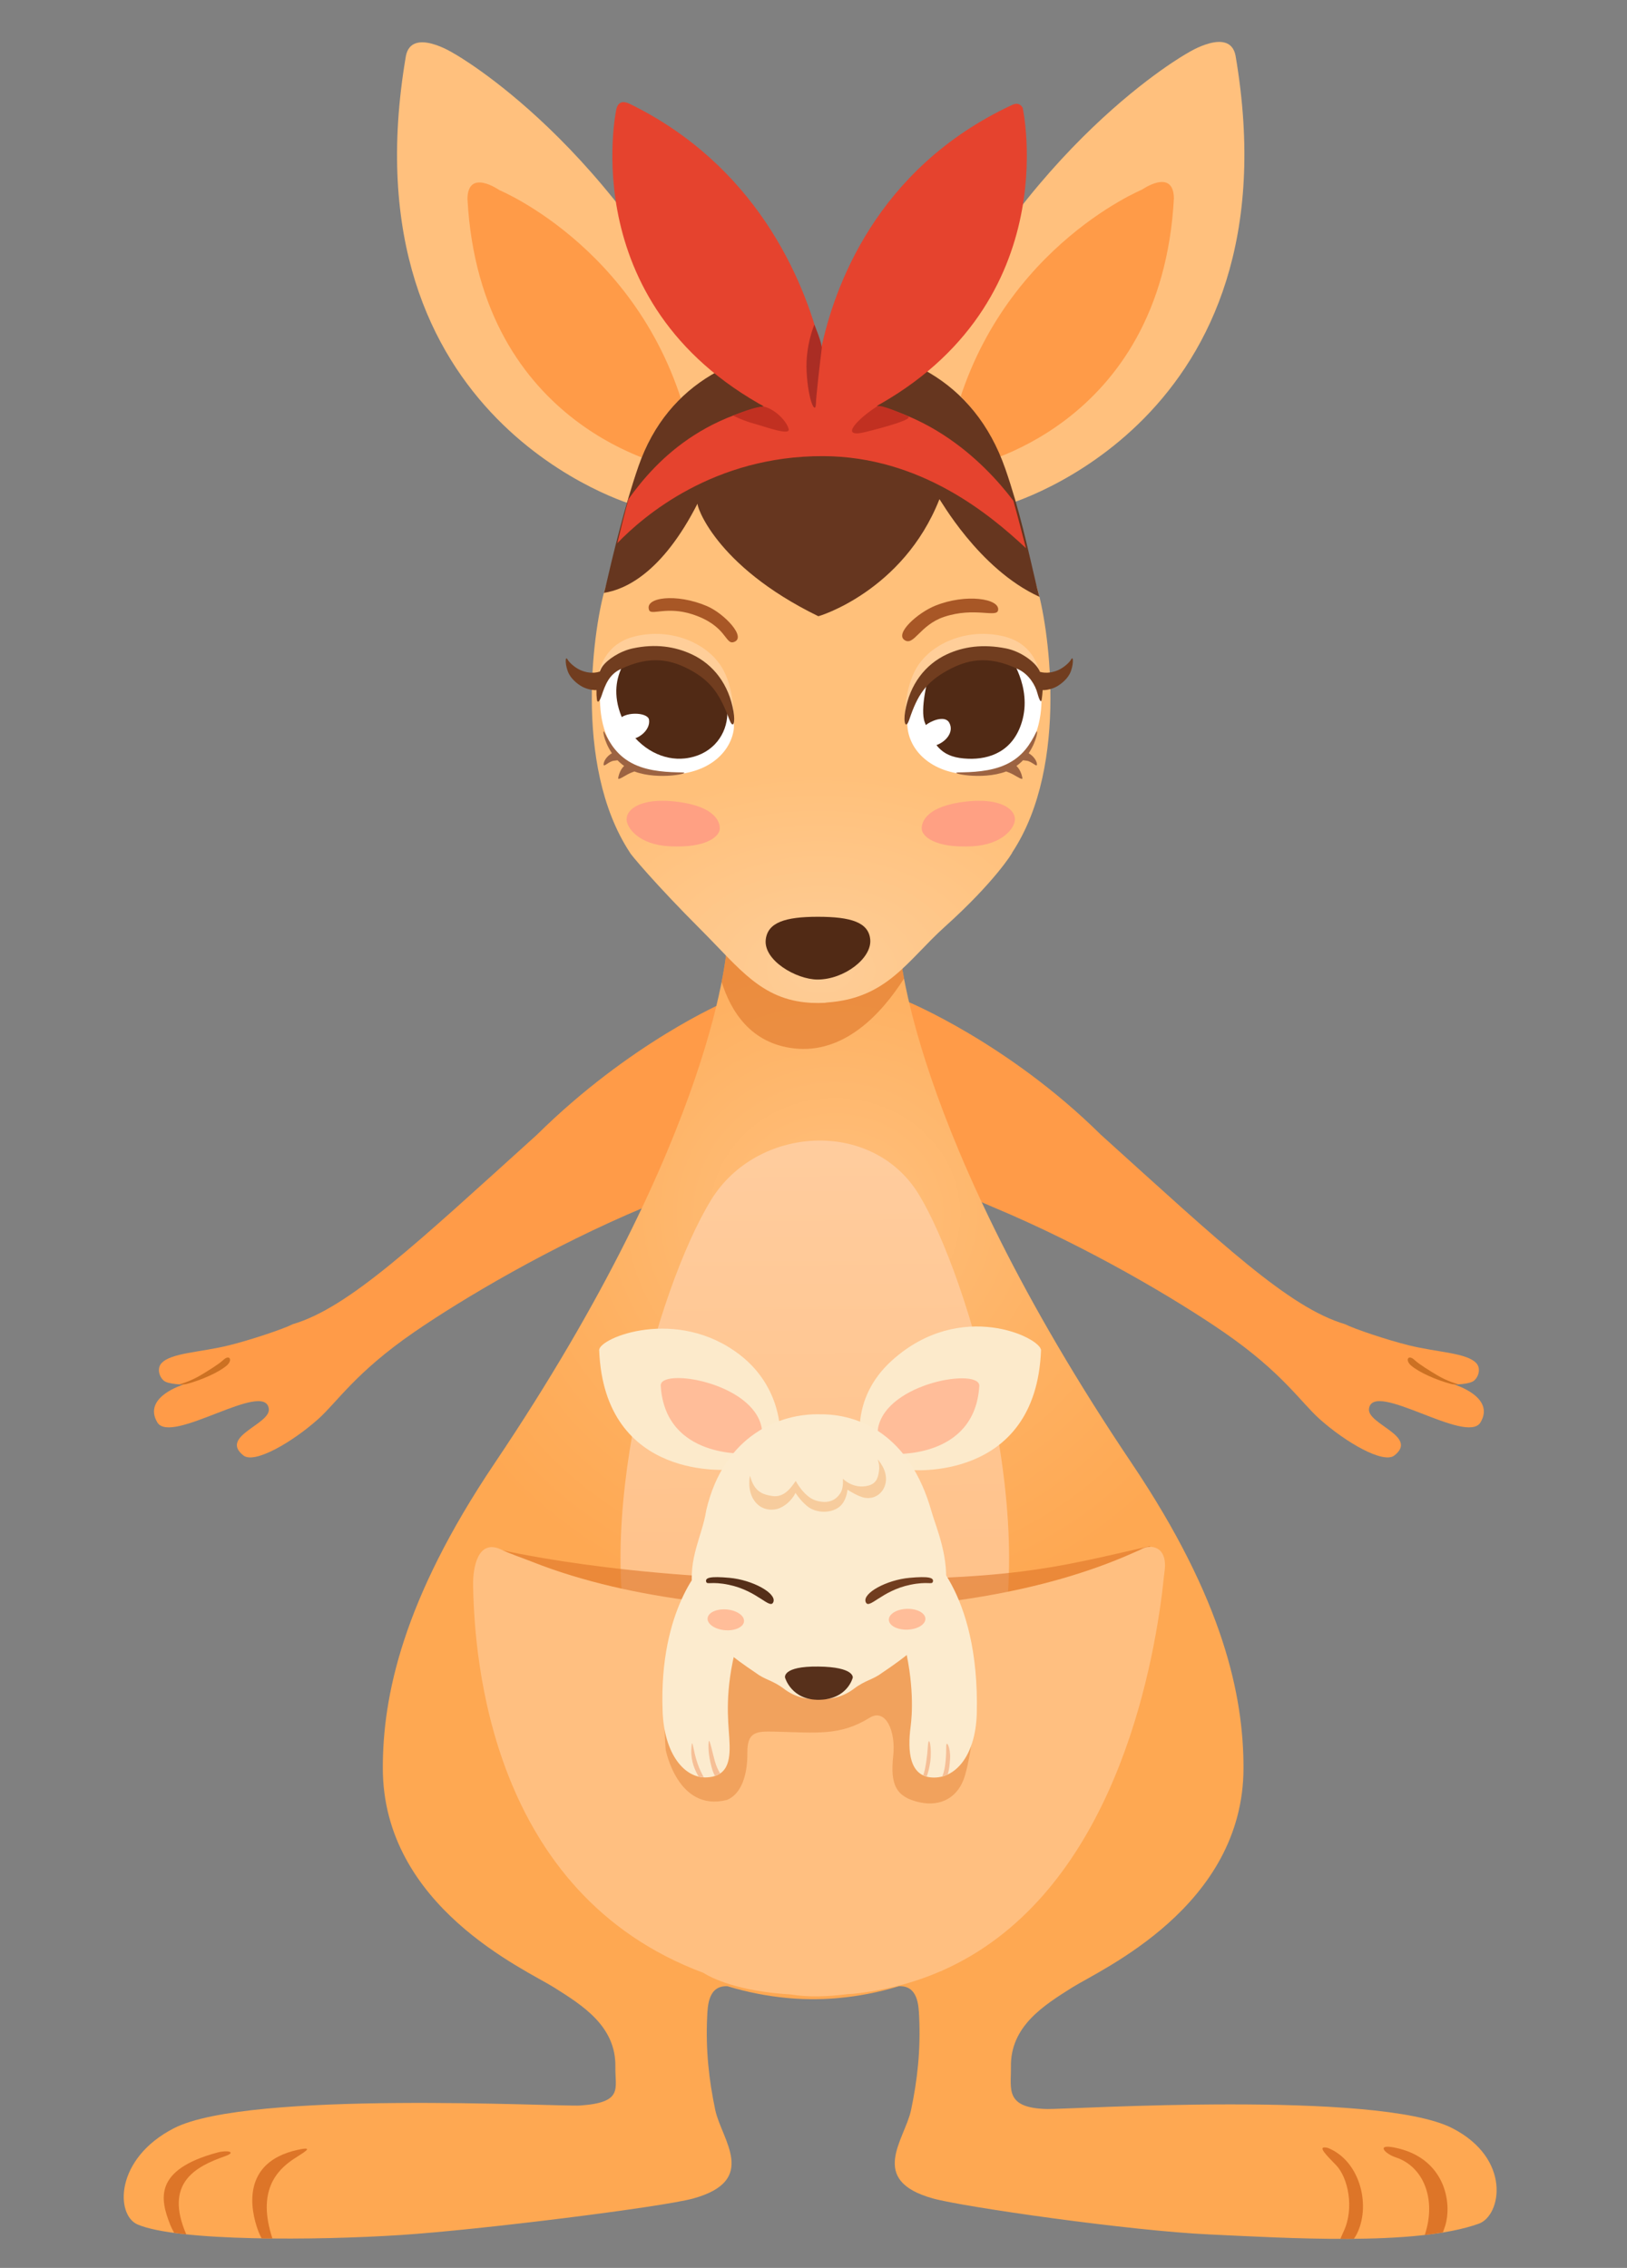 <?xml version="1.0" encoding="utf-8"?>
<!-- Generator: Adobe Illustrator 17.0.0, SVG Export Plug-In . SVG Version: 6.00 Build 0)  -->
<!DOCTYPE svg PUBLIC "-//W3C//DTD SVG 1.1//EN" "http://www.w3.org/Graphics/SVG/1.1/DTD/svg11.dtd">
<svg version="1.1" id="图层_1" xmlns="http://www.w3.org/2000/svg" xmlns:xlink="http://www.w3.org/1999/xlink" x="0px" y="0px"
	 width="367.068px" height="511.671px" viewBox="0 0 367.068 511.671" enable-background="new 0 0 367.068 511.671"
	 xml:space="preserve">
<rect x="0" y="0" width="367.068" height="511.671" fill="#808080" stroke="none"/>
<g id="形状_13_8_">
	<g>
		<path fill="#FF9B48" d="M163.369,226.148c0,0-21.227,9.106-42.233,29.87c-27.319,24.668-42.384,38.994-55.11,42.75
			c-2.072,1.067-9.509,3.557-14.392,4.763c-6.438,1.596-13.074,1.672-15.21,4.036c-1.08,1.193-0.477,3.109,0.552,3.946
			c1.028,0.84,4.447,0.854,4.447,0.854s-9.33,2.779-5.941,8.528c3.087,5.238,24.244-9.64,25.168-3.073
			c0.492,3.507-11.257,6.205-5.726,10.557c2.488,1.957,10.968-2.96,16.843-8.198c4.287-3.819,8.365-10.458,21.593-19.586
			c10.724-7.398,30.84-19.379,52.234-28.307C193.374,252.346,163.369,226.148,163.369,226.148z"/>
	</g>
</g>
<g id="形状_14_18_">
	<g>
		<path fill="#CC7123" d="M50.339,306.862c-1.021,0.967-3.624,2.54-4.897,3.308c-2.615,1.573-4.917,2.138-4.917,2.138
			s0.682,0.181,1.74-0.104c3.078-0.823,7.071-2.544,8.883-4.117C52.574,306.857,51.81,305.47,50.339,306.862z"/>
	</g>
</g>
<g id="形状_13_6_">
	<g>
		<path fill="#FF9B48" d="M328.085,312.366c0,0,3.421-0.013,4.447-0.854c1.03-0.836,1.631-2.753,0.551-3.946
			c-2.133-2.363-8.772-2.44-15.207-4.036c-4.881-1.206-12.32-3.697-14.394-4.763c-12.726-3.755-27.789-18.082-55.11-42.75
			c-21.003-20.764-43.724-30.09-43.724-30.09s-28.514,26.417,19.266,46.359c21.396,8.928,41.51,20.908,52.236,28.307
			c13.228,9.129,17.304,15.768,21.593,19.586c5.875,5.238,14.353,10.155,16.843,8.198c5.532-4.352-6.218-7.05-5.726-10.557
			c0.922-6.566,22.081,8.311,25.168,3.073C337.417,315.146,328.085,312.366,328.085,312.366z"/>
	</g>
</g>
<g id="形状_14_15_">
	<g>
		<path fill="#CC7123" d="M324.068,310.17c-1.274-0.768-3.878-2.341-4.899-3.308c-1.469-1.392-2.232-0.005-0.809,1.224
			c1.812,1.573,5.807,3.294,8.885,4.117c1.057,0.285,1.74,0.104,1.74,0.104S326.679,311.743,324.068,310.17z"/>
	</g>
</g>
<radialGradient id="SVGID_1_" cx="188.277" cy="224.614" r="98.904" gradientTransform="matrix(1 0 0 -0.929 0.14 482.621)" gradientUnits="userSpaceOnUse">
	<stop  offset="0" style="stop-color:#FFC07D"/>
	<stop  offset="0.571" style="stop-color:#FEB162"/>
	<stop  offset="1" style="stop-color:#FEA852"/>
</radialGradient>
<path fill="url(#SVGID_1_)" d="M333.63,501.697c-14.267,5.134-43.842,3.191-60.807,2.423c-17.695-0.8-55.296-6.169-62.305-8.108
	c-14.842-4.103-6.395-13.273-4.978-19.944c1.455-6.86,2.181-13.639,1.83-21.073c-0.115-2.458-0.249-7.099-4.589-6.869
	c-4.714,1.423-9.154,2.237-13.253,2.625c-0.027,0.005-0.056,0.009-0.084,0.009c-0.334,0.031-0.666,0.063-0.994,0.086
	c-0.228,0.018-0.461,0.036-0.694,0.05c-0.215,0.018-0.429,0.031-0.642,0.045c-0.316,0.018-0.637,0.031-0.96,0.045
	c-0.158,0.009-0.316,0.018-0.474,0.023c-0.317,0.009-0.637,0.018-0.961,0.023c-0.172,0.005-0.346,0.009-0.515,0.009
	c-0.246,0.005-0.497,0.005-0.746,0.005c-0.249,0-0.499,0-0.746-0.005c-0.17,0-0.344-0.004-0.516-0.009
	c-0.323-0.005-0.644-0.013-0.963-0.023c-0.156-0.005-0.314-0.013-0.472-0.023c-0.323-0.013-0.646-0.027-0.961-0.045
	c-0.212-0.014-0.427-0.027-0.641-0.045c-0.233-0.013-0.466-0.031-0.694-0.05c-0.33-0.023-0.66-0.055-0.994-0.086
	c-0.027,0-0.056-0.005-0.083-0.009c-4.099-0.388-8.54-1.202-13.253-2.625c-4.341-0.23-4.474,4.411-4.589,6.869
	c-0.35,7.435,0.375,14.213,1.83,21.073c1.417,6.671,9.863,15.84-4.978,19.944c-7.009,1.939-48.236,7.082-65.912,8.234
	c-19.042,1.243-50.415,1.473-59.44-2.368c-4.985-2.124-5.202-14.85,8.214-21.729c16.868-8.65,87.014-4.791,91.649-5.116
	c9.791-0.687,7.843-3.787,7.927-8.7c0.161-9.179-7.387-13.874-13.829-17.933c-6.442-4.058-38.642-18.235-38.642-49.54
	c0-16.093,4.411-37.795,25.206-68.702c50.629-75.251,52.492-117.235,52.492-117.235l4.117-0.167
	c0.151-0.798,0.235-1.222,0.235-1.222l15.042,0.608l15.042-0.608c0,0,0.083,0.424,0.235,1.222l4.117,0.167
	c0,0,1.862,41.984,52.492,117.235c20.795,30.907,25.206,52.609,25.206,68.702c0,31.305-32.2,45.482-38.642,49.54
	c-6.442,4.059-13.99,8.754-13.829,17.933c0.083,4.913-1.517,9.287,8.211,9.495c4.643,0.104,74.494-4.33,91.364,4.32
	C341.069,487.028,338.728,499.863,333.63,501.697z"/>
<path fill="#DD7528" d="M49.159,485.613c-14.679,3.905-12.943,10.702-10.81,16.188c0.263,0.677,0.594,1.328,0.945,1.963
	c0.876,0.119,1.774,0.232,2.727,0.332c-5.069-11.681,2.251-15.332,8.721-17.616C53.584,485.478,51.184,485.075,49.159,485.613z"/>
<path fill="#DD7528" d="M67.049,485.062c-12.545,2.811-10.659,13.35-8.745,18.393c0.213,0.561,0.457,1.069,0.714,1.547
	c0.814,0.014,1.623,0.031,2.446,0.038c-3.56-10.761,1.043-15.407,4.701-17.882C68.192,485.788,71.53,484.058,67.049,485.062z"/>
<path fill="#DD7528" d="M325.527,503.663c0.176-0.497,0.357-0.94,0.529-1.5c1.604-5.283-0.122-14.828-10.444-17.417
	c-5.663-1.419-3.213,1.171-0.709,1.989c6.133,2.011,9.269,9.278,6.544,17.499C322.857,504.07,324.212,503.88,325.527,503.663z"/>
<path fill="#DD7528" d="M306.293,503.636c2.973-6.521,0.361-16.202-6.698-19.031c-2.807-0.683-0.186,1.776,1.835,3.882
	c2.729,2.838,4.144,9.694,1.744,14.882c-0.339,0.727-0.574,1.279-0.768,1.749c1.021,0,2.038-0.005,3.051-0.013
	C305.742,504.694,306.026,504.223,306.293,503.636z"/>
<g id="形状_12_12_">
	<g>
		
			<linearGradient id="SVGID_2_" gradientUnits="userSpaceOnUse" x1="-82.335" y1="148.699" x2="-83.873" y2="287.113" gradientTransform="matrix(1 0 0 -1 266.258 509.036)">
			<stop  offset="0" style="stop-color:#FFC28A"/>
			<stop  offset="0.794" style="stop-color:#FFCD9F"/>
			<stop  offset="1" style="stop-color:#FFD0A5"/>
		</linearGradient>
		<path fill="url(#SVGID_2_)" d="M207.276,269.448c-10.518-17.196-36.581-15.496-46.861,1.302
			c-12.392,20.251-27.455,75.196-16.809,106.479c8.776,25.787,70.119,27.491,79.612,2.757
			C235.942,346.832,218.405,287.648,207.276,269.448z"/>
	</g>
</g>
<path opacity="0.6" fill="#DD7528" enable-background="new    " d="M111.758,349.402c0,0,28.422,7.063,74.08,7.063
	c43.051,0,51.027-2.499,73.644-7.646C260.138,349.456,189.999,471.337,111.758,349.402z"/>
<g id="形状_11_拷贝_2_2_">
	<g>
		<path fill="#FFBF80" d="M257.635,349.447c-0.61,0.33-1.259,0.583-1.891,0.868c-20.906,9.346-45.676,12.252-65.067,12.844
			c-19.13,0.131-47.391-1.582-70.681-10.819c-2.043-0.809-4.924-1.776-6.89-2.721c-5.314-2.553-6.435,4.103-6.37,8.004
			c0.278,16.74,3.99,69.579,51.922,87.466c1.941,1.22,7.787,4.167,19.767,4.894c3.882,0.651,8.334,0.493,12.719-0.068
			c0.47-0.032,0.933-0.054,1.415-0.09c7.197-0.755,13.659-2.499,19.467-5.003c0.368-0.131,0.572-0.203,0.572-0.203v-0.037
			c36.428-16.138,46.716-62.642,49.595-85.306c0.215-1.681,0.33-3.236,0.527-4.623C263.56,348.683,259.504,348.435,257.635,349.447z
			"/>
	</g>
</g>
<path opacity="0.6" fill="#DD7528" enable-background="new    " d="M202.668,212.916c-5.612,3.325-13.287,7.913-17.571,8.543
	c-6.508,0.955-13.745-0.127-21.039-8.42c-0.035,0.572-0.257,3.454-1.249,8.491c2.101,6.711,6.594,13.854,16.256,14.996
	c11.355,1.342,19.798-7.764,24.891-15.758c-0.984-5.179-1.104-7.844-1.104-7.844L202.668,212.916z"/>
<g id="形状_9_4_">
	<g>
		<path fill="#FFC07D" d="M163.231,85.408c-24.034-52.939-60.823-73.344-60.823-73.344S92.886,6.04,91.575,12.62
			c-14.163,82.925,51.658,101.404,51.658,101.404S187.264,138.347,163.231,85.408z"/>
	</g>
</g>
<g id="形状_10_4_">
	<g>
		<path fill="#FF9B48" d="M155.731,97.633c-9.077-40.663-43.049-54.729-43.049-54.729s-7.106-4.989-7.219,1.943
			c2.811,52.268,46.381,60.563,46.381,60.563S157.76,107.071,155.731,97.633z"/>
	</g>
</g>
<g id="形状_9_拷贝_3_">
	<g>
		<path fill="#FFC07D" d="M278.748,12.53c-1.311-6.576-10.842-0.556-10.842-0.556s-36.834,20.395-60.895,73.307
			c-24.063,52.912,20.018,28.6,20.018,28.6S292.93,95.411,278.748,12.53z"/>
	</g>
</g>
<g id="形状_10_拷贝_3_">
	<g>
		<path fill="#FF9B48" d="M257.616,42.798c0,0-34.01,14.06-43.098,54.7c-2.029,9.436,3.893,7.775,3.893,7.775
			s43.618-8.291,46.433-60.531C264.732,37.811,257.616,42.798,257.616,42.798z"/>
	</g>
</g>
<g id="脸_13_">
	<g>
		
			<radialGradient id="SVGID_3_" cx="-78.876" cy="221.971" r="63.878" gradientTransform="matrix(1 0.013 0.009 -0.696 262.071 374.335)" gradientUnits="userSpaceOnUse">
			<stop  offset="0" style="stop-color:#FECD97"/>
			<stop  offset="1" style="stop-color:#FFC07A"/>
		</radialGradient>
		<path fill="url(#SVGID_3_)" d="M233.944,132.553c-2.366-7.536-4.617-18.436-7.767-27.5c-7.093-20.405-23.543-27.145-41.035-26.86
			c-17.659,0.289-34.41,7.789-41.076,26.939c-3.155,9.065-5.127,19.966-7.497,27.502c-2.37,7.538-7.617,39.747,5.554,59.732
			c-0.066,0.137,5.624,7.014,16.109,17.501c8.616,8.621,13.553,15.698,24.517,16.371c0.068,0.007,0.133,0.018,0.199,0.02
			c0.079,0.002,0.154,0,0.23,0.002c0.902,0.041,1.837,0.045,2.825-0.002c0.174-0.009,0.348-0.038,0.52-0.074
			c13.673-0.929,18.163-9.481,26.7-17.151c11.021-9.902,15.239-16.617,15.176-16.755
			C241.55,172.295,236.312,140.091,233.944,132.553z"/>
	</g>
</g>
<path fill="#66361F" d="M184.616,139.025c-0.149,0.122,19.105-5.543,27.326-26.386c-0.055-0.445,8.697,15.687,22.567,22.011
	c-0.196-0.811-0.431-1.53-0.565-2.097c-2.108-9.012-3.972-17.689-7.123-26.752c-7.093-20.405-24.187-27.893-41.679-27.608
	c-17.659,0.289-34.41,7.789-41.076,26.939c-3.155,9.065-5.943,20.723-7.497,27.502c-0.073,0.319-0.208,0.73-0.314,1.125
	c4.73-0.723,13.115-4.42,21.134-20.181C156.958,113.635,161.102,127.557,184.616,139.025z"/>
<path fill="#E5432E" d="M231.477,123.688c-0.9-3.45-1.835-7.099-2.852-10.713c-6.769-8.926-20.96-23.051-42.897-22.845
	c-25.353,0.237-37.682,13.759-43.941,22.479c-0.908,3.335-1.731,6.716-2.524,9.947c5.984-6.207,21.835-19.734,46.465-19.645
	C207.705,102.988,223.387,116.116,231.477,123.688z"/>
<g id="形状_3_拷贝_2_">
	<g>
		<path fill="#E5432E" d="M230.719,24.289c-0.773-1.211-1.72-0.922-2.499-0.556c-30.705,14.343-40.116,41.425-42.957,54.95
			c-3.95-16.318-15.108-41.502-43.139-55.228c-1.155-0.565-2.54-0.827-3.055,1.109c0,0-10.011,45.379,36.149,68.65
			c-9.532,7.308-19.683,16.731,9.772,4.38c31.96,13.454,18.774,2.456,9.586-4.288C240.897,70.031,230.719,24.289,230.719,24.289z"/>
	</g>
</g>
<g id="形状_73_6_">
	<g>
		<path fill="#AA2D24" d="M183.726,73.238c0,0-2.032,4.695-1.751,10.474c0.328,6.733,2.015,9.967,2.101,7.38
			c0.061-1.864,0.847-8.707,1.313-12.431C185.533,77.503,183.726,73.238,183.726,73.238z"/>
	</g>
</g>
<g id="形状_82_6_">
	<g>
		<path fill="#C13021" d="M204.84,93.918c-1.229-0.578-6.146-2.747-6.942-2.242c-4.298,2.734-8.849,7.344-2.61,5.787
			C199.758,96.347,206.207,94.562,204.84,93.918z M172.663,91.821c-1.668-0.491-7.231,1.952-7.231,1.952s2.138,1.125,4.748,1.826
			c2.61,0.698,8.161,2.816,7.748,1.177C177.516,95.138,175.121,92.544,172.663,91.821z"/>
	</g>
</g>
<path fill="#FFCE99" d="M165.014,162.931c-5.218-12.909-13.23-15.669-18.735-14.685c-10.332,1.846-11.715,7.134-11.644,6.844
	s-0.195-9.338,8.535-11.497c7.969-1.97,16.022,1.271,19.524,6.725c3.182,4.957,2.872,12.613,2.872,12.613"/>
<path fill="#FFCE99" d="M204.687,162.931c5.218-12.909,13.23-15.669,18.735-14.685c10.332,1.846,11.715,7.134,11.644,6.844
	c-0.07-0.289,0.195-9.338-8.535-11.497c-7.969-1.97-16.022,1.271-19.523,6.725c-3.183,4.957-2.873,12.613-2.873,12.613"/>
<g id="形状_4_8_">
	<g>
		<path fill="#FFFFFF" d="M152.604,149.276c-4.185-1.961-13.092-1.019-16.581,1.95c0,0-5.229,21.611,13.709,23.525
			c9.409,0.366,14.893-4.58,15.783-9.985C166.469,158.968,157.5,151.572,152.604,149.276z"/>
	</g>
</g>
<g id="形状_6_8_">
	<g>
		<path fill="#512A15" d="M161.841,154.305c-0.005-0.063-4.82-6.655-11.214-8.207c-2.341-0.567-7.507,0.66-7.507,0.66
			s-7.692,6.273-1.943,16.929c3.403,5.532,8.604,7.94,13.325,7.425c5.755-0.63,9.077-4.75,9.54-9.206
			C164.503,157.448,161.841,154.305,161.841,154.305z"/>
	</g>
</g>
<g id="形状_48_3_">
	<g>
		<path fill="#FFFFFF" d="M146.421,162.351c-0.298-1.728-5.891-1.93-7.048,0.373c-0.881,1.758,0.088,3.755,1.482,4.058
			C143.628,167.388,146.844,164.816,146.421,162.351z"/>
	</g>
</g>
<g id="形状_36_副本_7_">
	<g>
		<path fill="#A85726" d="M159.507,136.748c-6.937-2.965-14.247-1.996-13.048,0.929c0.489,1.193,4.014-0.929,9.696,0.903
			c7.75,2.498,7.421,6.845,9.322,6.296C168.648,143.96,163.45,138.432,159.507,136.748z"/>
	</g>
</g>
<g id="形状_4_6_">
	<g>
		<path fill="#FFFFFF" d="M234.319,151.227c-3.487-2.969-12.24-3.538-16.581-1.95c-10.15,3.717-13.865,9.692-12.909,15.49
			c0.888,5.405,6.374,10.351,15.781,9.985C239.55,172.838,234.319,151.227,234.319,151.227z"/>
	</g>
</g>
<g id="形状_6_6_">
	<g>
		<path fill="#512A15" d="M227.664,147.914c0,0-4.325-1.121-6.666-0.554c-6.395,1.55-11.579,5.514-11.585,5.579
			c0,0-1.916,7.071-0.777,10.035c2.16,5.613,4.049,8.006,9.836,8.209c4.72,0.167,10.06-1.588,12.082-8.331
			C232.938,154.905,227.664,147.914,227.664,147.914z"/>
	</g>
</g>
<g id="形状_48_副本_2_">
	<g>
		<path fill="#FFFFFF" d="M214.161,163.056c-1.245-2.257-6.361,0.463-6.587,2.203c-0.366,2.85,1.085,3.586,3.268,2.987
			C213.279,167.58,215.345,165.205,214.161,163.056z"/>
	</g>
</g>
<g id="形状_36_副本_5_">
	<g>
		<path fill="#A85726" d="M211.011,136.652c-3.976,1.602-9.149,6.252-6.948,7.751c2.127,1.448,3.455-3.412,8.953-5.237
			c6.865-2.278,11.852,0.282,12.166-1.489C225.647,135.063,217.952,133.856,211.011,136.652z"/>
	</g>
</g>
<g id="Shape_2_53_">
	<g>
		<path fill="#9C6342" d="M232.079,169.943c1.928-2.862,2.202-5.771,1.673-4.711c-1.25,2.501-2.922,5.43-6.754,7.231
			c-3.552,1.67-7.859,1.758-10.731,1.805c-2.616,0.041,5.18,1.883,10.737-0.216c0.394,0.137,0.986,0.367,1.603,0.7
			c0.741,0.4,2.131,1.336,2.057,0.816c-0.134-0.918-0.621-2.11-1.349-2.754c0.552-0.394,1.05-0.825,1.491-1.286
			c0.218,0.025,0.496,0.06,0.866,0.112c1.166,0.168,2.277,1.557,2.277,0.834C233.948,171.721,233.216,170.587,232.079,169.943z"/>
	</g>
</g>
<g id="形状_65_副本_7_">
	<g>
		<path fill="#713D1F" d="M241.64,148.802c-0.334,0.617-1.536,1.751-2.809,2.343c-1.096,0.512-2.707,0.866-4.211,0.434
			c-0.046-0.107-0.081-0.215-0.134-0.321c-1.015-2.029-4.339-4.339-7.516-4.966c-5.174-1.024-9.569-0.418-13.311,1.315
			c-4.983,2.309-8.404,6.862-9.446,12.907c-0.445,2.576,0.163,4.115,0.933,1.826c1.842-5.489,3.697-8.404,8.711-11.131
			c3.925-2.138,8.788-3.683,15.953-0.174c2.427,1.188,3.801,3.656,4.241,5.358c0.156,0.601,0.804,2.734,0.981,1.356
			c0.082-0.632,0.166-1.33,0.205-2.057c0.516,0.031,1.376-0.033,2.604-0.528c1.042-0.418,2.723-1.649,3.487-3.116
			C242.228,150.321,242.255,147.668,241.64,148.802z"/>
	</g>
</g>
<g id="Shape_2_51_">
	<g>
		<path fill="#9C6342" d="M153.86,174.268c-2.87-0.047-7.177-0.136-10.729-1.805c-3.832-1.801-5.504-4.73-6.754-7.231
			c-0.53-1.06-0.256,1.85,1.672,4.711c-1.136,0.644-1.869,1.777-1.869,2.531c0,0.723,1.109-0.666,2.278-0.834
			c0.369-0.053,0.647-0.088,0.865-0.112c0.441,0.46,0.939,0.892,1.49,1.285c-0.727,0.644-1.214,1.836-1.348,2.755
			c-0.074,0.52,1.315-0.416,2.057-0.816c0.617-0.333,1.209-0.563,1.602-0.7C148.682,176.152,156.479,174.309,153.86,174.268z"/>
	</g>
</g>
<g id="形状_65_副本_5_">
	<g>
		<path fill="#713D1F" d="M165.481,160.514c-1.042-6.044-4.463-10.598-9.445-12.907c-3.742-1.733-8.155-2.429-13.314-1.315
			c-2.872,0.622-5.726,2.522-6.804,4.079c-0.233,0.336-0.418,0.728-0.583,1.139c-0.011,0.004-0.018,0.002-0.029,0.006
			c-1.568,0.542-3.29,0.167-4.445-0.371c-1.272-0.592-2.472-1.726-2.807-2.343c-0.617-1.134-0.59,1.518,0.31,3.245
			c0.764,1.466,2.447,2.698,3.489,3.116c1.317,0.531,2.224,0.569,2.722,0.523c-0.019,0.776,0.012,1.498,0.085,2.062
			c0.178,1.378,0.852-0.149,1.046-0.739c0.859-2.603,1.752-4.786,4.178-5.974c7.165-3.509,12.026-1.964,15.953,0.174
			c5.012,2.728,6.797,6.065,8.711,11.131C165.402,164.599,165.926,163.09,165.481,160.514z"/>
	</g>
</g>
<g id="腮红2_8_">
	<g>
		<path fill="#FFA083" d="M152.147,180.815c-7.504-0.789-10.813,1.71-10.788,4.052c0.02,1.896,2.75,5.703,9.658,6.067
			c8.709,0.461,11.274-2.418,11.371-3.86C162.496,185.467,161.346,181.782,152.147,180.815z"/>
	</g>
</g>
<g id="腮红2_副本_3_">
	<g>
		<path fill="#FFA083" d="M218.194,180.815c-9.199,0.967-10.349,4.652-10.24,6.259c0.097,1.442,2.661,4.32,11.37,3.86
			c6.908-0.364,9.637-4.171,9.658-6.067C229.007,182.525,225.698,180.026,218.194,180.815z"/>
	</g>
</g>
<path fill="#512A15" d="M184.444,220.998c-4.748,0-12.288-4.324-11.678-9.074c0.485-3.773,4.291-5.085,11.743-5.085
	c7.534,0,11.452,1.268,11.823,5.109C196.741,216.191,190.452,220.998,184.444,220.998z"/>
<g id="形状_20_6_">
	<g>
		<path fill="#FCEACB" d="M166.975,305.714c-14.195-11.011-31.813-3.9-31.795-1.112c1.163,29.909,29.717,26.944,29.717,26.944
			c9.958-1.125,11.11-8.054,11.11-8.054S176.454,313.072,166.975,305.714z"/>
	</g>
</g>
<g id="形状_21_6_">
	<g>
		<path fill="#FFBD99" d="M171.84,322.101c-1.977-10.281-23.053-13.607-22.773-9.445c1.044,16.672,19.718,15.28,19.718,15.28
			S172.533,327.38,171.84,322.101z"/>
	</g>
</g>
<g id="形状_20_拷贝_4_">
	<g>
		<path fill="#FCEACB" d="M201.229,306.943c-9.775,8.821-6.892,19.605-6.892,19.605s0.741,3.959,10.726,5.089
			c0,0,28.637,2.969,29.803-26.989C234.884,301.859,216.759,292.931,201.229,306.943z"/>
	</g>
</g>
<g id="形状_21_拷贝_4_">
	<g>
		<path fill="#FFBD99" d="M198.101,322.178c-0.696,5.283,3.065,5.839,3.065,5.839s18.728,1.396,19.774-15.298
			C221.22,308.547,200.086,311.878,198.101,322.178z"/>
	</g>
</g>
<g id="形状_23_4_" opacity="0.4">
	<g>
		<path fill="#DD7528" d="M206.279,364.885c-11.535-2.12-42.956-4.189-46.381,3.611c-3.426,7.801-11.423,3.972-9.719,26.239
			c0,0,2.689,14.159,13.806,11.361c3.389-1.36,4.673-5.884,4.628-10.634c-0.045-4.723,1.943-4.894,6.133-4.786
			c9.576,0.244,14.778,1.003,21.43-3.118c3.627-2.251,5.961,2.969,5.346,8.596c-0.719,6.553,0.651,9.287,5.907,10.462
			c4.865,1.089,8.885-1.121,10.301-6.123c1.494-5.265,1.891-11.054,1.891-11.054S217.814,367.005,206.279,364.885z"/>
	</g>
</g>
<path fill="#FCEBCE" d="M208.362,349.533c0,0,12.722,8.718,12.008,37.171c-0.332,9.73-5.035,14.647-10.094,14.326
	c-5.061-0.317-5.577-5.803-4.822-11.565c0.301-2.278,0.931-9.572-1.733-19.727C201.057,359.584,208.362,349.533,208.362,349.533z"/>
<path fill="#FCEBCE" d="M158.742,352.999c0,0-10.114,9.78-9.253,33.018c0.332,9.734,4.964,15.302,10.046,14.986
	c5.082-0.321,5.29-4.42,4.994-8.966c-0.258-3.972-1.074-10.493,1.602-20.653C168.804,361.22,158.742,352.999,158.742,352.999z"/>
<path fill="#F6BF96" d="M209.334,394.057c-0.122,1.971-0.505,5.103-1.043,6.446c0.245,0.117,0.518,0.202,0.799,0.28
	c0.306-0.849,0.622-2.082,0.8-3.396C210.308,394.274,209.522,390.988,209.334,394.057z"/>
<path fill="#F6BF96" d="M213.467,394.143c0.002,1.388-0.024,4.662-0.882,6.614c0.413-0.11,0.824-0.23,1.219-0.415
	c0.355-0.991,0.484-2.478,0.544-3.623C214.477,394.319,213.467,392.276,213.467,394.143z"/>
<path fill="#F6BF96" d="M161.287,397.388c-0.497-1.722-1.256-5.487-1.39-4.443c-0.237,1.853,0.215,4.393,0.834,6.39
	c0.164,0.528,0.362,0.956,0.571,1.337c0.442-0.145,0.835-0.327,1.171-0.554C162.005,399.315,161.613,398.527,161.287,397.388z"/>
<path fill="#F6BF96" d="M157.398,397.943c-1.069-3.051-1.179-6.051-1.39-3.886c-0.253,2.612,0.434,4.646,1.39,6.386
	c0.066,0.121,0.168,0.274,0.267,0.423c0.361,0.072,0.73,0.08,1.099,0.09C158.298,400.108,157.813,399.129,157.398,397.943z"/>
<g id="脸_11_">
	<g>
		<path fill="#FCEBCE" d="M210.172,341.059c-4.926-17.571-16.606-22.09-25.202-21.968c-8.611-0.24-21.591,4.361-25.628,21.625
			c-0.943,6.01-4.149,10.765-3.055,18.335c1.094,7.57,3.563,11.213,14.166,18.335c2.203,1.663,3.794,1.663,6.386,3.611
			c2.594,1.948,5.495,2.815,10.555,2.224c0.079-0.009,0.158-0.027,0.235-0.05c2.022-0.339,3.604-1.094,5.082-2.205
			c2.59-1.948,4.178-1.948,6.381-3.611c10.589-7.118,13.056-10.756,14.15-18.321C214.333,351.463,211.164,344.593,210.172,341.059z"
			/>
	</g>
</g>
<g id="形状_77_46_">
	<g>
		<path fill="#FFBD99" d="M163.949,363.118c-2.269-0.194-4.199,0.696-4.307,1.989c-0.111,1.292,1.638,2.495,3.907,2.689
			c2.271,0.194,4.199-0.696,4.309-1.989C167.968,364.514,166.218,363.312,163.949,363.118z"/>
	</g>
</g>
<g id="形状_77_副本_6_">
	<g>
		
			<ellipse transform="matrix(-1 0.033 -0.033 -1 421.585 724.026)" fill="#FFBD99" cx="204.872" cy="365.46" rx="4.124" ry="2.347"/>
	</g>
</g>
<path fill="#F7CC9D" d="M169.208,332.945c0.94,3.568,2.753,4.23,5.045,4.58c2.82,0.43,4.417-2.227,5.279-3.398
	c0,0,1.839,3.564,4.483,4.394c2.82,0.885,4.7-0.055,5.712-1.88c0.614-1.106,0.434-3.02,0.434-3.02s2.314,2.458,5.785,1.546
	c2.067-0.543,2.242-2.332,2.387-3.539c0.144-1.206-0.317-2.362-0.317-2.362s2.431,2.52,1.763,5.44
	c-0.473,2.069-2.248,3.543-4.542,3.233c-1.591-0.215-4.038-1.846-4.038-1.846s-0.17,2.735-2.05,4.036
	c-1.88,1.302-4.628,1.157-6.364,0.145c-1.735-1.013-3.312-3.458-3.312-3.458s-0.988,2.259-3.463,3.386
	c-1.461,0.664-4.197,0.746-5.864-1.68C168.468,336.079,169.208,332.945,169.208,332.945z"/>
<g id="形状_75_4_">
	<g>
		<path fill="#552F19" d="M164.582,355.982c-4.339-0.393-5.536-0.041-5.258,0.89c0.214,0.719,1.114-0.149,5.107,0.678
			c6.539,1.351,9.341,5.735,10.049,3.878C175.232,359.448,169.777,356.452,164.582,355.982z"/>
	</g>
</g>
<g id="形状_75_副本_4_">
	<g>
		<path fill="#713D1F" d="M205.203,355.982c-5.193,0.47-10.648,3.467-9.897,5.446c0.708,1.858,3.509-2.526,10.049-3.878
			c3.995-0.827,4.892,0.041,5.107-0.678C210.742,355.941,209.542,355.589,205.203,355.982z"/>
	</g>
</g>
<g id="形状_19_6_">
	<g>
		<path fill="#57301B" d="M184.616,375.998c-8.218-0.095-7.5,2.499-7.5,2.499s1.421,5.152,7.777,5.003
			c6.357-0.154,7.498-5.003,7.498-5.003S192.832,376.093,184.616,375.998z"/>
	</g>
</g>
</svg>
